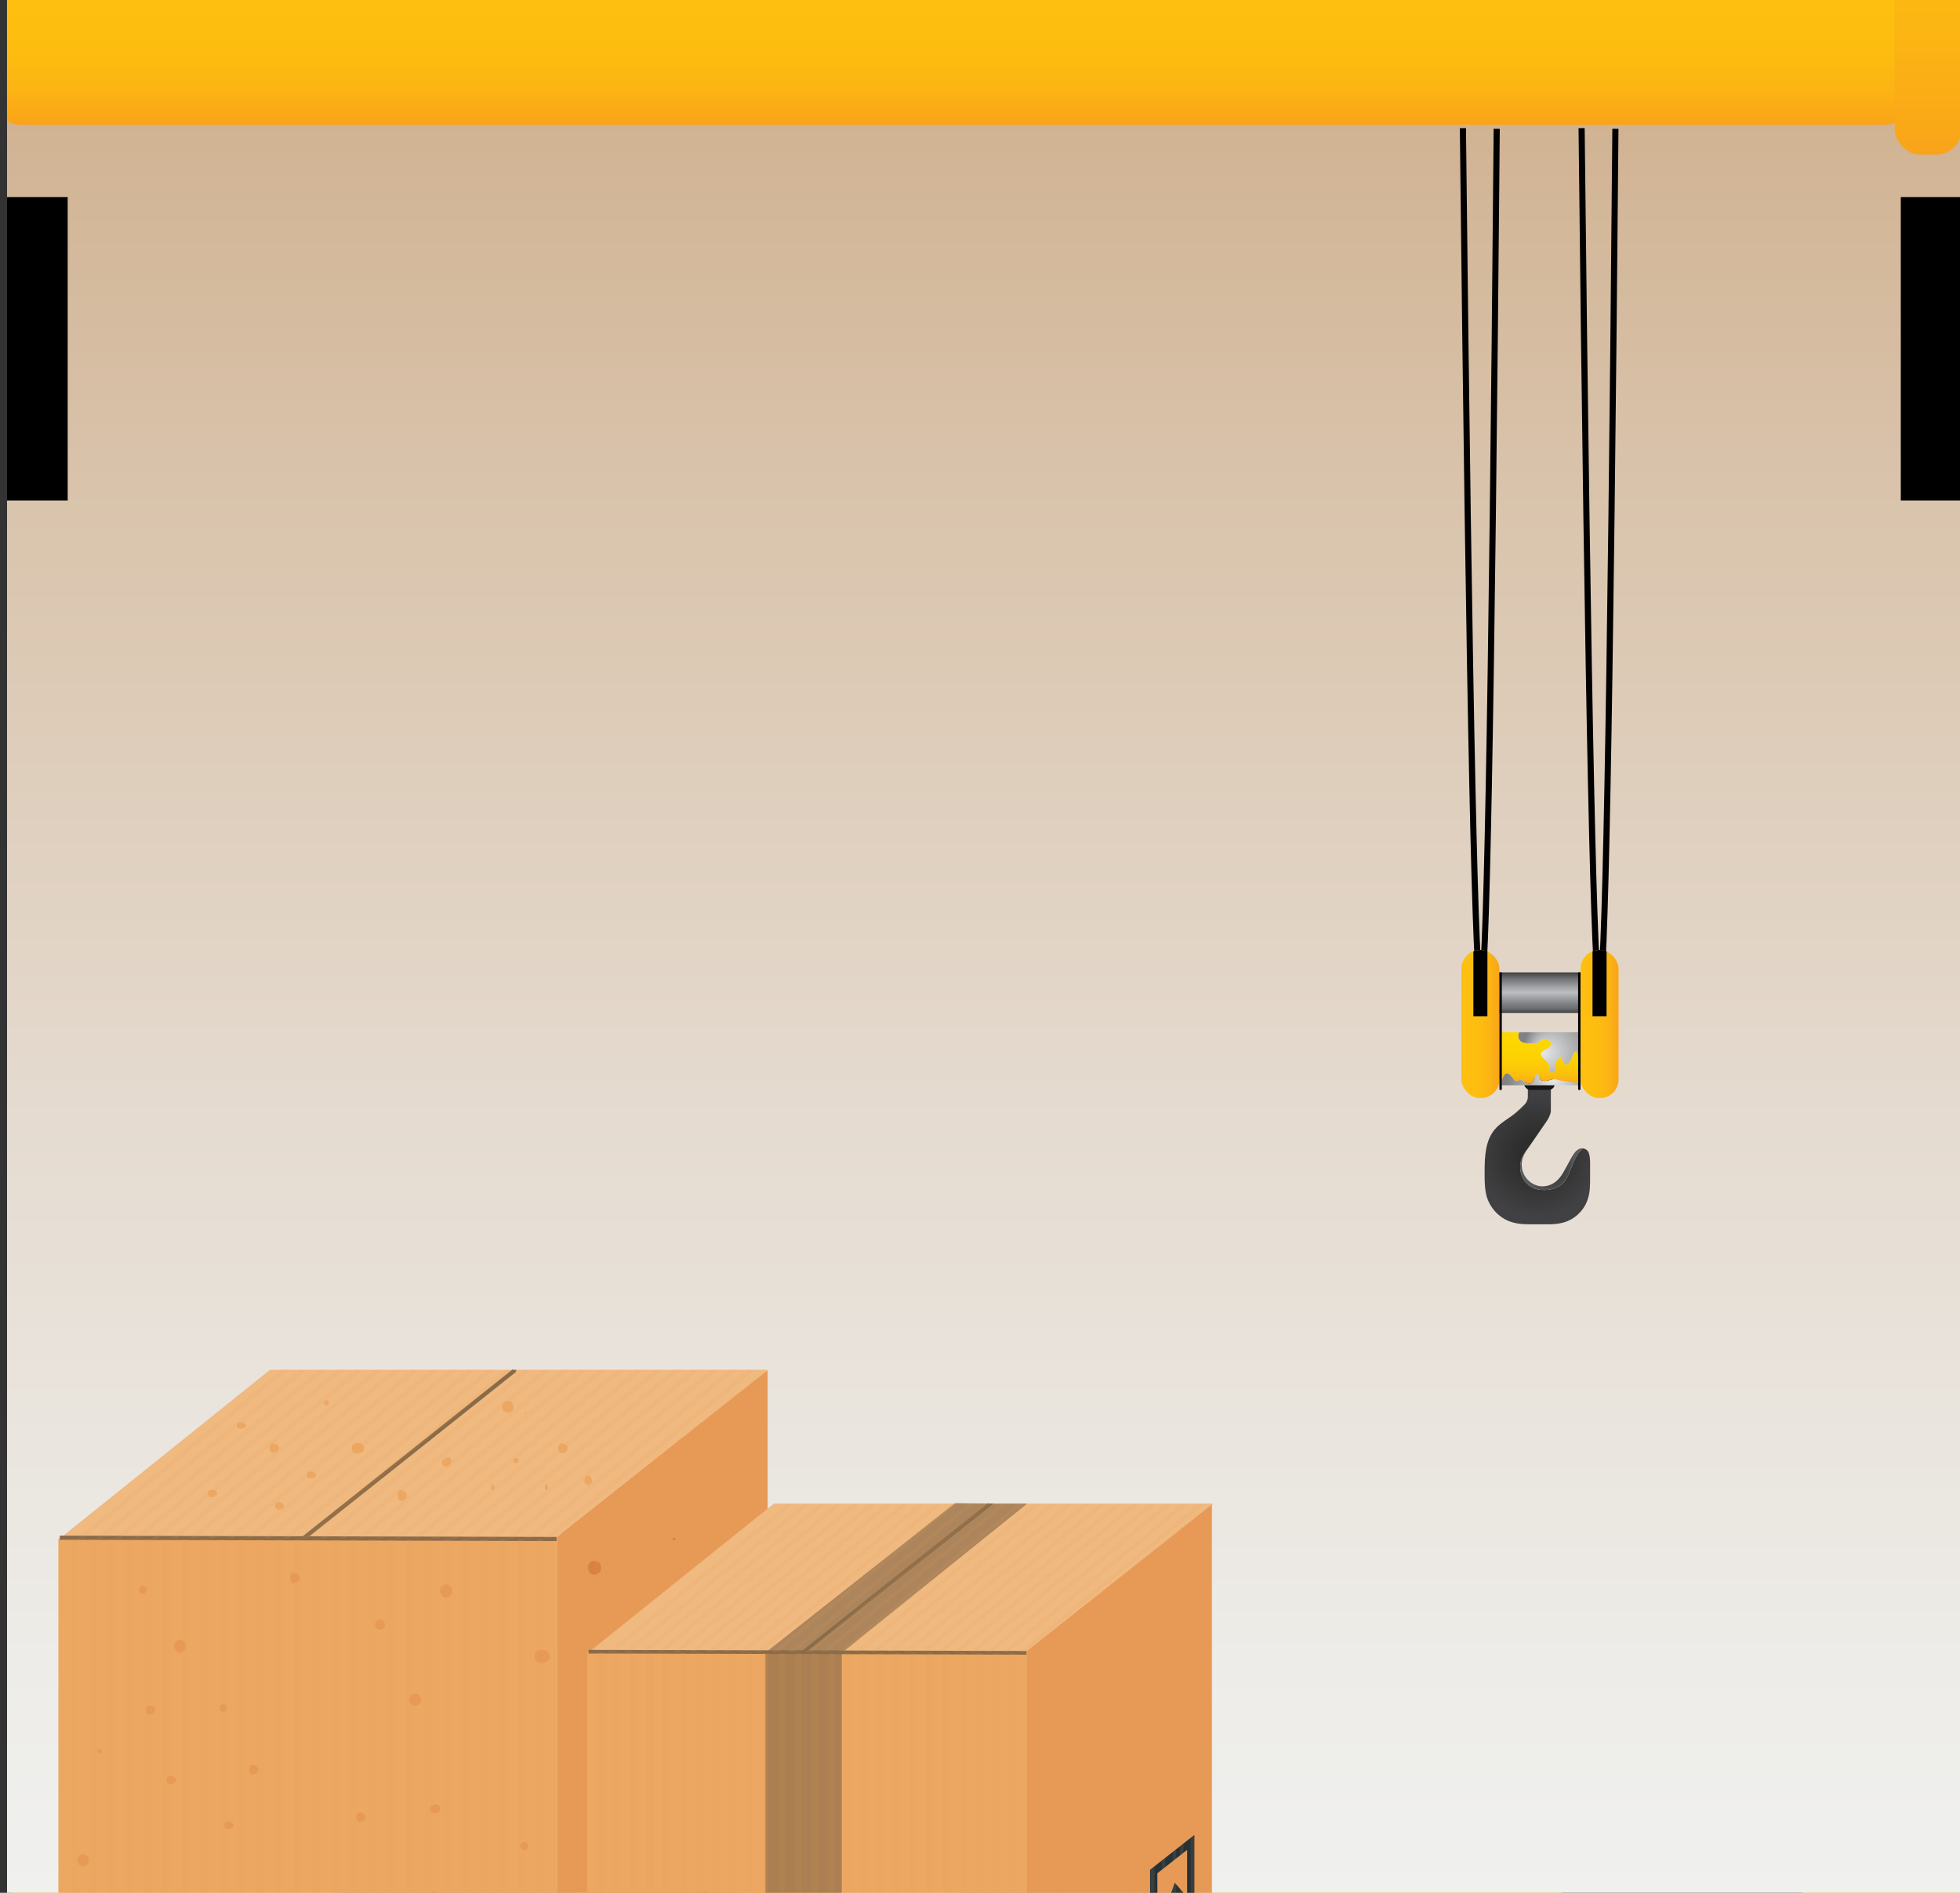 <?xml version="1.0" encoding="UTF-8"?>
<svg xmlns="http://www.w3.org/2000/svg" xmlns:xlink="http://www.w3.org/1999/xlink" viewBox="972 520 958.76 926.05">
  <rect x="972" y="520" width="958.76" height="926.05" fill="#333333" stroke="none"/>
  <defs>
    <style>
      .cls-1 {
        fill: url(#linear-gradient-2);
      }

      .cls-2 {
        opacity: .61;
      }

      .cls-3 {
        fill: #263238;
      }

      .cls-4 {
        fill: #231f20;
      }

      .cls-5 {
        fill: #fff;
      }

      .cls-6 {
        fill: #0d0d0d;
      }

      .cls-7, .cls-8 {
        fill: none;
      }

      .cls-9 {
        fill: url(#linear-gradient-4);
      }

      .cls-10, .cls-11 {
        fill: #e79956;
      }

      .cls-12 {
        fill: #f0b980;
      }

      .cls-13 {
        fill: url(#radial-gradient);
      }

      .cls-14 {
        fill: url(#radial-gradient-3);
      }

      .cls-11 {
        opacity: .18;
      }

      .cls-11, .cls-15 {
        mix-blend-mode: multiply;
      }

      .cls-16 {
        fill: url(#linear-gradient-3);
      }

      .cls-17 {
        clip-path: url(#clippath-1);
      }

      .cls-18 {
        fill: url(#linear-gradient-5);
      }

      .cls-19 {
        isolation: isolate;
      }

      .cls-20 {
        fill: url(#linear-gradient-8);
      }

      .cls-21 {
        fill: url(#radial-gradient-2);
      }

      .cls-22 {
        fill: #fdbe13;
      }

      .cls-23 {
        fill: url(#radial-gradient-4);
      }

      .cls-24 {
        fill: url(#linear-gradient-7);
      }

      .cls-15 {
        opacity: .66;
      }

      .cls-15, .cls-25 {
        fill: #896b49;
      }

      .cls-26 {
        fill: url(#linear-gradient-6);
      }

      .cls-27 {
        fill: #eca762;
      }

      .cls-28 {
        fill: #d9823d;
      }

      .cls-8 {
        stroke: #000;
        stroke-miterlimit: 10;
        stroke-width: 3px;
      }

      .cls-29 {
        fill: url(#linear-gradient);
      }

      .cls-30 {
        clip-path: url(#clippath);
      }

      .cls-31 {
        fill: #171717;
      }
    </style>
    <clipPath id="clippath">
      <rect class="cls-7" x="977.34" y="305.99" width="952.97" height="1355.67" rx="90.74" ry="90.74"/>
    </clipPath>
    <clipPath id="clippath-1">
      <path class="cls-7" d="M1065.57,300.87h776.84c49.74,0,90.12,40.38,90.12,90.12v1098.69c0,5.35-4.35,9.7-9.7,9.7h-937.07c-5.7,0-10.33-4.63-10.33-10.33V391c0-49.74,40.38-90.12,90.12-90.12Z"/>
    </clipPath>
    <linearGradient id="linear-gradient" x1="1453.99" y1="300.87" x2="1453.99" y2="1499.38" gradientUnits="userSpaceOnUse">
      <stop offset="0" stop-color="#c49a6c"/>
      <stop offset=".03" stop-color="#c59d71"/>
      <stop offset=".36" stop-color="#d8c1a8"/>
      <stop offset=".64" stop-color="#e5dbd0"/>
      <stop offset=".86" stop-color="#edece8"/>
      <stop offset="1" stop-color="#f1f2f2"/>
    </linearGradient>
    <linearGradient id="linear-gradient-2" x1="3056.48" y1="-4110.23" x2="3056.48" y2="-3918.19" gradientTransform="translate(-900.04 3614.22) rotate(-14.14) scale(1 .62)" gradientUnits="userSpaceOnUse">
      <stop offset="0" stop-color="#fec010"/>
      <stop offset=".46" stop-color="#fdbd10"/>
      <stop offset=".73" stop-color="#fcb513"/>
      <stop offset=".95" stop-color="#faa718"/>
      <stop offset="1" stop-color="#faa31a"/>
    </linearGradient>
    <linearGradient id="linear-gradient-3" x1="1438.06" y1="512.96" x2="1438.06" y2="581.08" gradientTransform="matrix(1,0,0,1,0,0)" xlink:href="#linear-gradient-2"/>
    <linearGradient id="linear-gradient-4" x1="1915.11" y1="377.22" x2="1915.11" y2="595.69" gradientTransform="matrix(1,0,0,1,0,0)" xlink:href="#linear-gradient-2"/>
    <radialGradient id="radial-gradient" cx="1724.03" cy="1084.85" fx="1724.03" fy="1084.85" r="30.26" gradientUnits="userSpaceOnUse">
      <stop offset=".27" stop-color="#2d2d2d"/>
      <stop offset="1" stop-color="#414042"/>
    </radialGradient>
    <radialGradient id="radial-gradient-2" cx="1730.92" cy="1092.03" fx="1730.92" fy="1092.03" r="13.01" gradientUnits="userSpaceOnUse">
      <stop offset=".03" stop-color="#2d2d2d"/>
      <stop offset="1" stop-color="#58595b"/>
    </radialGradient>
    <linearGradient id="linear-gradient-5" x1="1686.85" y1="1021.04" x2="1705.47" y2="1021.04" gradientTransform="matrix(1,0,0,1,0,0)" xlink:href="#linear-gradient-2"/>
    <linearGradient id="linear-gradient-6" x1="1745.12" y1="1021.04" x2="1763.74" y2="1021.04" gradientTransform="matrix(1,0,0,1,0,0)" xlink:href="#linear-gradient-2"/>
    <linearGradient id="linear-gradient-7" x1="1725.3" y1="995.76" x2="1725.3" y2="1015.58" gradientUnits="userSpaceOnUse">
      <stop offset="0" stop-color="#414042"/>
      <stop offset=".07" stop-color="#57575a"/>
      <stop offset=".14" stop-color="#6d6e71"/>
      <stop offset=".38" stop-color="#a5a7a9"/>
      <stop offset=".5" stop-color="#bcbec0"/>
      <stop offset=".59" stop-color="#a8a9ac"/>
      <stop offset=".79" stop-color="#7d7e81"/>
      <stop offset=".89" stop-color="#6d6e71"/>
      <stop offset="1" stop-color="#414042"/>
    </linearGradient>
    <radialGradient id="radial-gradient-3" cx="1736.2" cy="1034.92" fx="1725.56" fy="1034.92" r="19.88" gradientTransform="translate(69.29) scale(.96 1)" gradientUnits="userSpaceOnUse">
      <stop offset=".03" stop-color="#e6e7e8"/>
      <stop offset="1" stop-color="#808285"/>
    </radialGradient>
    <radialGradient id="radial-gradient-4" cx="1732.02" cy="1047.94" fx="1732.02" fy="1047.94" r="23.66" gradientTransform="translate(69.29) scale(.96 1)" gradientUnits="userSpaceOnUse">
      <stop offset=".03" stop-color="#e6e7e8"/>
      <stop offset="1" stop-color="#808285"/>
    </radialGradient>
    <linearGradient id="linear-gradient-8" x1="1725.28" y1="1025.04" x2="1725.28" y2="1050.2" gradientUnits="userSpaceOnUse">
      <stop offset="0" stop-color="#fed700"/>
      <stop offset=".4" stop-color="#fdd401"/>
      <stop offset=".64" stop-color="#fccc06"/>
      <stop offset=".83" stop-color="#fbbe0e"/>
      <stop offset="1" stop-color="#f9aa1a"/>
      <stop offset="1" stop-color="#f9aa1b"/>
    </linearGradient>
  </defs>
  <g class="cls-19">
    <g id="Layer_2" data-name="Layer 2">
      <g id="_עגורן_גשר" data-name="עגורן גשר">
        <g id="_גשר_כרטיס" data-name="גשר כרטיס">
          <rect class="cls-22" x="977.34" y="306.05" width="953.09" height="1355.67" rx="90.74" ry="90.74"/>
          <g class="cls-30">
            <g>
              <rect class="cls-6" x="1815.08" y="-279.56" width="58.78" height="1219.04" transform="translate(635.82 1761.79) rotate(-59.97)"/>
              <rect class="cls-6" x="1676.7" y="-194.08" width="58.78" height="1219.04" transform="translate(492.68 1684.68) rotate(-59.97)"/>
              <rect class="cls-6" x="1510.91" y="-119.28" width="58.78" height="1219.04" transform="translate(345.09 1578.51) rotate(-59.97)"/>
              <rect class="cls-6" x="1716.65" y="-311.9" width="58.78" height="2132.21" transform="translate(219.34 1888.52) rotate(-59.97)"/>
              <rect class="cls-6" x="1528.28" y="-255.25" width="58.78" height="2132.21" transform="translate(76.18 1753.73) rotate(-59.97)"/>
              <rect class="cls-6" x="1293.63" y="-220.17" width="58.78" height="2132.21" transform="translate(-71.42 1568.1) rotate(-59.97)"/>
              <rect class="cls-6" x="1555.29" y="92.82" width="58.78" height="2132.21" transform="translate(-211.68 1951.01) rotate(-59.97)"/>
              <rect class="cls-6" x="1366.92" y="149.47" width="58.78" height="2132.21" transform="translate(-354.84 1816.22) rotate(-59.97)"/>
              <rect class="cls-6" x="1132.27" y="184.55" width="58.78" height="2132.21" transform="translate(-502.44 1630.59) rotate(-59.97)"/>
              <rect class="cls-6" x="1333.34" y="476.14" width="58.78" height="2132.21" transform="translate(-654.44 1950.36) rotate(-59.97)"/>
              <rect class="cls-6" x="1143.19" y="540.8" width="58.78" height="2132.21" transform="translate(-805.43 1818.03) rotate(-59.97)"/>
              <rect class="cls-6" x="908.84" y="559.33" width="58.78" height="2132.21" transform="translate(-938.56 1624.39) rotate(-59.97)"/>
            </g>
          </g>
          <rect class="cls-5" x="1156.18" y="1525.44" width="597.58" height="111.26" rx="11.06" ry="11.06"/>
          <g>
            <path class="cls-4" d="M1346.97,1602.34v-27.16c0-1.81-.41-3.11-1.22-3.9-.81-.79-1.97-1.18-3.45-1.18h-13.61v-7.52h16.33c2.33,0,4.4.44,6.21,1.32,1.81.88,3.25,2.28,4.29,4.18,1.05,1.9,1.57,4.43,1.57,7.59v26.67h-10.12Z"/>
            <path class="cls-4" d="M1368.81,1603.04l-5.23-40.46h9.56l3.84,32.17c3.49-.23,6.42-.87,8.79-1.92,2.37-1.04,4.27-2.43,5.69-4.14,1.42-1.72,2.43-3.76,3.04-6.13.6-2.37.91-4.97.91-7.8l-.14-12.19h10.12l.07,11.63c.05,6.41-1.21,11.79-3.77,16.16-2.56,4.36-6.54,7.61-11.93,9.75-5.4,2.14-12.37,3.11-20.93,2.92ZM1374.6,1587.16l-2.37-6.27c2.14-.56,3.76-1.36,4.85-2.4,1.09-1.04,1.84-2.47,2.23-4.28.4-1.81.57-4.13.52-6.96v-4.6h9.56v4.39c-.05,3.3-.5,6.26-1.36,8.88-.86,2.62-2.35,4.86-4.46,6.72-2.12,1.86-5.11,3.37-8.97,4.53Z"/>
            <path class="cls-4" d="M1412.97,1603.59l-3.7-7.87c3.44-1.11,6.27-2.51,8.48-4.18,2.21-1.67,3.87-3.67,4.99-5.99l3.35,5.22c-.88,2.04-1.88,3.89-3,5.54-1.12,1.65-2.49,3.08-4.12,4.28-1.63,1.21-3.63,2.2-6,2.99ZM1425.25,1602.34l-2.72-15.81v-11.91c0-1.72-.26-2.92-.77-3.62-.51-.7-1.37-1.11-2.58-1.25l-4.4-.63,1.26-7.38,8.23,1.11c2.84.33,4.93,1.37,6.28,3.13,1.35,1.76,2.02,4.27,2.02,7.52v13.23l2.23,15.6h-9.56Z"/>
            <path class="cls-4" d="M1455.88,1616.27v-45.54l-.84-8.15h10.05l.84,8.15v45.54h-10.05Z"/>
            <path class="cls-4" d="M1489.93,1602.34v-27.16c0-1.81-.41-3.11-1.22-3.9-.81-.79-1.97-1.18-3.45-1.18h-13.61v-7.52h16.33c2.33,0,4.4.44,6.21,1.32,1.81.88,3.25,2.28,4.29,4.18,1.05,1.9,1.57,4.43,1.57,7.59v26.67h-10.12Z"/>
            <path class="cls-4" d="M1508.01,1602.34v-31.62l-.84-8.15h10.05l.84,8.15v31.62h-10.05Z"/>
            <path class="cls-4" d="M1526.7,1603.59l-3.7-7.87c3.44-1.11,6.27-2.51,8.48-4.18,2.21-1.67,3.87-3.67,4.99-5.99l3.35,5.22c-.88,2.04-1.88,3.89-3,5.54-1.12,1.65-2.49,3.08-4.12,4.28-1.63,1.21-3.63,2.2-6,2.99ZM1538.99,1602.34l-2.72-15.81v-11.91c0-1.72-.26-2.92-.77-3.62-.51-.7-1.37-1.11-2.58-1.25l-4.4-.63,1.26-7.38,8.23,1.11c2.84.33,4.93,1.37,6.28,3.13,1.35,1.76,2.02,4.27,2.02,7.52v13.23l2.23,15.6h-9.56Z"/>
            <path class="cls-4" d="M1553.36,1604.99l-1.4-7.8,16.19-3.06c2.28-.42,4.1-1.13,5.48-2.12,1.37-1,2.42-2.32,3.14-3.97.72-1.65,1.21-3.67,1.47-6.06.25-2.39.39-5.19.42-8.39.02-3.2.04-6.87.04-11h9.98c0,4.55-.08,8.69-.24,12.43-.16,3.74-.56,7.1-1.19,10.1-.63,2.99-1.66,5.62-3.11,7.87-1.44,2.25-3.44,4.14-6,5.68-2.56,1.53-5.84,2.69-9.84,3.48l-14.93,2.86ZM1563.27,1596.07l-8.23-33.5h10.05l7.81,33.5h-9.63Z"/>
          </g>
        </g>
        <g class="cls-17">
          <path class="cls-29" d="M986.67,300.87h934.65c6.19,0,11.22,5.03,11.22,11.22v1187.29h-945.87c-6.19,0-11.22-5.03-11.22-11.22V312.09c0-6.19,5.03-11.22,11.22-11.22Z"/>
          <polygon class="cls-1" points="1920.65 411.51 1002.95 547.69 993.16 523 1919.49 388.73 1920.65 411.51"/>
          <rect class="cls-16" x="965.35" y="512.96" width="945.41" height="68.12" rx="16.93" ry="16.93"/>
          <rect class="cls-9" x="1898.76" y="377.22" width="32.7" height="218.47" rx="12.52" ry="12.52"/>
          <path class="cls-8" d="M1762.2,583.01c-2.56,296.19-5.17,420.84-7.77,420.88-2.6.03-5.51-124.7-8.77-421.21"/>
          <path class="cls-8" d="M1704.14,583.01c-2.56,296.19-5.17,420.84-7.77,420.88-2.6.03-5.51-124.7-8.77-421.21"/>
          <g>
            <path class="cls-13" d="M1749.83,1090.01c-.01-2.06,0-4.42-.74-6.11v-.03c-.52-1.19-1.63-1.9-2.84-2.02-4.3,3.6-5.25,9.85-8.06,14.91-2.69,4.56-7.66,5.8-12.43,5.39-4.56-.21-8.7-3.73-9.74-8.08-1.24-4.59.41-8.65,3.23-11.98.73-1.09,1.52-2.18,2.28-3.29,1.5-2.18,3.07-4.44,4.57-6.63,1.97-3.02,3.52-4.59,4.36-7.59.1-.44.16-.89.16-1.35h0v-12.53h-11.26v5.89c0,1.4-.55,2.75-1.55,3.74,0,0-.01.01-.02.02-1.33,1.36-2.74,2.76-4.19,3.96-3.35,2.89-7.59,4.87-10.48,8.33-4.48,5.4-4.86,13-4.9,19.74,0,3.61-.09,7.29.53,10.86,1.14,7.01,6.44,13.02,13.28,14.84,4.06,1.17,8.17.86,12.43.92,4.29-.07,8.1.26,12.1-.82,5.78-1.47,10.64-6.21,12.26-11.99,1.03-3.15.99-6.81,1-10.44,0-1.88,0-3.87,0-5.74Z"/>
            <path class="cls-21" d="M1716.01,1094.07c1.04,4.35,5.18,7.87,9.74,8.08,4.76.41,9.74-.83,12.43-5.39,2.81-5.06,3.76-11.31,8.06-14.91-.25-.02-.5-.02-.75,0-2.6.34-4.01,3.17-5.28,5.35-1.18,2.17-2.3,4.41-3.56,6.53-2.1,3.7-5.14,6.32-9.32,6.67-5.41.48-10.47-4.04-10.88-9.42-.47-3.41.96-6.17,2.79-8.9-2.81,3.33-4.47,7.39-3.23,11.98Z"/>
            <rect class="cls-31" x="1717.52" y="1047.16" width="15.05" height="6.08" rx="3.04" ry="3.04"/>
          </g>
          <g>
            <rect class="cls-18" x="1686.85" y="984.84" width="18.62" height="72.4" rx="9.13" ry="9.13"/>
            <path d="M1699.58,1017.2h-6.86c0-10.59,0-21.18,0-31.77.45-.17,1.01-.35,1.67-.47.82-.14,1.47-.14,1.94-.13.44,0,1.02.02,1.76.16.62.12,1.14.29,1.51.44,0,10.59-.02,21.17-.02,31.76Z"/>
          </g>
          <g>
            <rect class="cls-26" x="1745.12" y="984.84" width="18.62" height="72.4" rx="9.13" ry="9.13"/>
            <path d="M1757.86,1017.2h-6.86c0-10.59,0-21.18,0-31.77.45-.17,1.01-.35,1.67-.47.82-.14,1.47-.14,1.94-.13.44,0,1.02.02,1.76.16.62.12,1.14.29,1.51.44,0,10.59-.02,21.17-.02,31.76Z"/>
          </g>
          <rect class="cls-24" x="1705.47" y="995.76" width="39.66" height="19.83"/>
          <g>
            <path class="cls-14" d="M1714.66,1027.29c.79,4.14,5.55,2.9,8.72,3.31,1.19.21,1.78-1.66,2.97-1.86,1.58-.21,4.75.21,4.36,2.28-.79,2.49-6.73,3.11-4.56,5.8,1.39,2.07,5.55,4.14,3.37,7.25.79.62,1.98,1.04,2.57.41,1.78-1.04,0-3.31.79-4.76.59-1.04,2.57-3.31,3.17-2.07.4,1.24.59,3.52,2.18,3.11,2.38-.41,2.38-4.14,4.16-6.01.98-1.43.99,1.17,1.56,1.84v-11.55h-28.79c-.43.67-.65,1.43-.5,2.25Z"/>
            <path class="cls-23" d="M1733.67,1048.22c-1.98-.83-4.56,1.04-6.93.62-1.39-.21-2.18-2.49-2.57-3.94-1.98,1.24-1.39,4.56-3.37,5.18-2.18.62-3.57-1.45-5.55-2.28-.2,1.24-1.98,1.45-2.38.62-.99-1.24-1.78-2.49-2.97-3.11-1.75-.92-2.58,1.41-3.29,3.11v2.55h37.34v-1.09c-1-.4-2.33-.12-3.54-.43-1.78-.62-4.56-.41-6.73-1.24Z"/>
            <path class="cls-20" d="M1742.39,1034.75c-1.78,1.86-1.78,5.59-4.16,6.01-1.58.41-1.78-1.86-2.18-3.11-.59-1.24-2.57,1.04-3.17,2.07-.79,1.45.99,3.73-.79,4.76-.59.62-1.78.21-2.57-.41,2.18-3.11-1.98-5.18-3.37-7.25-2.18-2.69,3.76-3.31,4.56-5.8.4-2.07-2.77-2.49-4.36-2.28-1.19.21-1.78,2.07-2.97,1.86-3.17-.41-7.92.83-8.72-3.31-.16-.83.06-1.58.5-2.25h-8.54v23.39c.72-1.7,1.54-4.03,3.29-3.11,1.19.62,1.98,1.86,2.97,3.11.4.83,2.18.62,2.38-.62,1.98.83,3.37,2.9,5.55,2.28,1.98-.62,1.39-3.94,3.37-5.18.4,1.45,1.19,3.73,2.57,3.94,2.38.41,4.95-1.45,6.93-.62,2.18.83,4.95.62,6.73,1.24,1.21.32,2.54.03,3.54.43v-13.31c-.57-.67-.58-3.27-1.56-1.84Z"/>
          </g>
          <g>
            <g>
              <g>
                <g>
                  <polygon class="cls-12" points="1347.49 1190.18 1347.49 1190.71 1244.18 1272.88 1237.8 1272.88 1231.95 1272.88 1210.39 1272.88 1000.82 1273.02 1000.92 1272.96 1104.07 1190.18 1347.49 1190.18"/>
                  <polygon class="cls-12" points="1346.85 1434.25 1347.49 1434.05 1347.49 1434.25 1346.85 1434.25"/>
                  <g>
                    <polyline class="cls-12" points="1224.45 1190.18 1224.45 1190.71 1121.14 1272.88"/>
                    <polygon class="cls-25" points="1120.76 1273.67 1119.5 1272.09 1222.82 1189.92 1223.03 1190.18 1224.45 1190.18 1224.45 1191.19 1224.07 1191.5 1120.76 1273.67"/>
                  </g>
                  <path class="cls-10" d="M1346.91,1191.01l-1.96,1.47-3.29,2.58-.22.16-1.67,1.29-.34.28-2.9,2.3-1.88,1.47-3.25,2.58-.04.04-1.82,1.41-.2.16-3.05,2.42-.99.79-.87.69-3.27,2.58-1.03.81-.81.65-.08.06-3.19,2.54-.85.67-1.01.81-1.01.79-2.24,1.77-1.86,1.47-3.25,2.58-.73.58-1.13.89-.89.71-2.36,1.86-1.86,1.47-3.27,2.6-.59.46-1.25.99-.77.6-2.5,1.98-1.84,1.45-3.27,2.58-.46.36-1.39,1.11-.63.5-2.62,2.08-1.86,1.47-3.25,2.56-.34.26-1.51,1.21-.5.4-2.74,2.18-1.86,1.47-3.27,2.58-.2.16-1.63,1.29-.38.3-2.88,2.3-1.84,1.45-3.27,2.58-.08.06-1.77,1.41-.24.2-3.01,2.38-1.86,1.47-3.21,2.82-.04.04-.4.65h.44v242.71l.02-.08,3.23-2.58.79-.63,1.05-.85.97-.77,2.02-1.61.24-.2,1.77-1.41.08-.06,3.27-2.6.69-.54,1.15-.91.87-.69,2.02-1.61.38-.3,1.63-1.29.2-.16,3.27-2.6.56-.44,1.29-1.03.73-.58,2.02-1.59.5-.4,1.51-1.21.34-.26,3.25-2.58.44-.34,1.41-1.13.61-.48,2.02-1.59.63-.5,1.39-1.11.46-.36,3.27-2.6.3-.24,1.53-1.21.48-.38,2.02-1.61.77-.61,1.25-.99.59-.46,3.27-2.6.18-.14,1.67-1.33.34-.28,2.02-1.59.89-.71,1.13-.89.73-.58,3.25-2.58.06-.04,1.8-1.43.22-.18,2.02-1.59,2.02-1.61.85-.67,3.19-2.54.08-.06,1.84-1.45.1-.08,3.17-2.52.87-.69.99-.79,1.03-.83,2.02-1.59.2-.16,1.82-1.43.04-.04,3.25-2.58.75-.58,1.11-.89.91-.73,2.02-1.59.32-.26,1.69-1.35.16-.12,3.25-2.58.63-.5,1.23-.97.34-.12.44-.2v-243.34l-.58.3Z"/>
                  <polygon class="cls-27" points="1244.62 1272.88 1244.17 1272.88 1000.56 1272.88 1000.56 1514.93 1244.62 1514.93 1244.62 1272.88"/>
                  <g>
                    <line class="cls-12" x1="1244.18" y1="1272.88" x2="1001.15" y2="1272.26"/>
                    <rect class="cls-25" x="1121.66" y="1151.06" width="2.02" height="243.03" transform="translate(-152.77 2391.98) rotate(-89.85)"/>
                  </g>
                </g>
                <g>
                  <path class="cls-3" d="M1312.97,1450.81l-.15-53.38,24.59-19.34v53.37l-24.44,19.35ZM1316.85,1399.39l.13,43.11,16.39-12.98v-43.11l-16.52,12.99Z"/>
                  <polygon class="cls-3" points="1326.49 1404.6 1320.79 1421.37 1325.3 1418.34 1325.3 1432.63 1329.34 1429.85 1329.34 1415.1 1333.04 1412.11 1326.49 1404.6"/>
                </g>
              </g>
              <path class="cls-10" d="M1043.29,1296.37c-2.12-2.12-4.87,1.92-2.38,3.08.74.34,1.24.34,1.98,0,1.17-.54,1.23-2.25.4-3.08Z"/>
              <path class="cls-10" d="M1081.24,1353.79c-2.32,0-2.32,3.59,0,3.59s2.32-3.59,0-3.59Z"/>
              <path class="cls-10" d="M1055.02,1388.85c-2.02,0-2.02,4.07,0,4.07,4.03,0,4.03-4.07,0-4.07Z"/>
              <path class="cls-10" d="M1083.26,1411.32c-2.02,0-2.02,3.5,0,3.5,4.03,0,4.03-3.5,0-3.5Z"/>
              <path class="cls-10" d="M1095.36,1383.57c-2.02,0-2.02,4.54,0,4.54,4.03,0,4.03-4.54,0-4.54Z"/>
              <path class="cls-10" d="M1044.93,1464.93c-3.35,0-3.35,5.2,0,5.2s3.35-5.2,0-5.2Z"/>
              <path class="cls-10" d="M1165.96,1485.9c-2.32,0-2.32,3.59,0,3.59s2.32-3.59,0-3.59Z"/>
              <path class="cls-10" d="M1184.53,1402.86c-.3.12-.61.24-.91.36-1.75.7-1.75,2.85,0,3.56.3.12.61.24.91.36,1.37.55,2.81-.82,2.81-2.14s-1.45-2.69-2.81-2.14Z"/>
              <path class="cls-10" d="M1177.39,1349.99c-.36-.57-.84-1.02-1.59-1.22-1.52-.42-3.13.5-3.55,2.01-.42,1.51.5,3.13,2.01,3.55,1.32.36,2.42-.22,3.11-1.22.94-.83.94-2.29.01-3.12Z"/>
              <path class="cls-10" d="M1236.55,1327.2c-4.03,0-4.03,6.33,0,6.33,6.05,0,6.05-6.33,0-6.33Z"/>
              <path class="cls-10" d="M1157.89,1312.4c-3.23,0-3.23,5,0,5s3.23-5,0-5Z"/>
              <path class="cls-10" d="M1115.53,1289.54c-2.02,0-2.02,5.01,0,5.01,4.03,0,4.03-5.01,0-5.01Z"/>
              <path class="cls-10" d="M1190.16,1295.21c-1.48,0-3,1.31-2.88,2.88.04.48.09.95.2,1.41.65,2.66,4.71,2.66,5.36,0,.11-.46.17-.93.2-1.41.12-1.57-1.4-2.88-2.88-2.88Z"/>
              <path class="cls-10" d="M1133.09,1449.36c-.35.13-.41.19-.16.18-.25,0-.49.06-.72.16-1.21.43-1.75,1.94-.77,2.92s2.49.44,2.92-.77c.1-.23.16-.47.16-.72-.01.25.05.19.18-.16.6-1.02-.59-2.22-1.62-1.62Z"/>
              <path class="cls-10" d="M1184.11,1445.61c-1.12,0-2.01,1.12-1.69,2.21.09.31.18.62.27.93.41,1.4,2.42,1.4,2.83,0,.09-.31.18-.62.27-.93.32-1.09-.56-2.21-1.69-2.21Z"/>
              <path class="cls-10" d="M1206.81,1488.21c-.47.54-.94,1.08-1.41,1.62-1.13,1.3-1.03,3.31.55,4.23,1.44.84,3.59.11,3.96-1.61.15-.72.31-1.45.46-2.17.41-1.93-2.06-3.78-3.56-2.07Z"/>
              <path class="cls-10" d="M1228.49,1421.12c-2.62,0-2.62,4.07,0,4.07s2.62-4.07,0-4.07Z"/>
              <path class="cls-10" d="M1147.8,1406.72c-2.02,0-2.02,4.63,0,4.63,4.03,0,4.03-4.63,0-4.63Z"/>
              <path class="cls-10" d="M1077.74,1479.12c-.26.14-.51.27-.77.41-1.6.85-1.6,3.4,0,4.25.26.14.51.27.77.41,1.94,1.03,4.41-.24,4.41-2.53s-2.47-3.56-4.41-2.53Z"/>
              <path class="cls-10" d="M1024.76,1492.26c-3.23,0-3.23,5.01,0,5.01s3.23-5.01,0-5.01Z"/>
              <path class="cls-10" d="M1012.66,1427.33c-3.72,0-3.72,5.77,0,5.77s3.72-5.77,0-5.77Z"/>
              <path class="cls-10" d="M1020.73,1375.77c-1.28,0-1.28,1.99,0,1.99s1.28-1.99,0-1.99Z"/>
              <path class="cls-10" d="M1060.06,1322.35c-2.74,0-3.76,3.18-2.11,5.08.16.18.31.36.47.54.79.91,2.49.91,3.28,0,.16-.18.31-.36.47-.54,1.65-1.91.63-5.08-2.11-5.08Z"/>
              <path class="cls-10" d="M1044.93,1354.51c-2.02,0-2.02,4.16,0,4.16,4.03,0,4.03-4.16,0-4.16Z"/>
              <path class="cls-27" d="M1192.56,1233.85c-.15-.3-.39-.53-.68-.68-.82-.41-1.61-.29-2.3.3-.27.23-.55.46-.82.7-1.96,1.66,1.14,4.77,2.81,2.81.23-.27.46-.54.7-.82.59-.69.71-1.48.3-2.3Z"/>
              <path class="cls-27" d="M1212.35,1246.16v3.03c2.02,0,2.02-3.03,0-3.03Z"/>
              <path class="cls-27" d="M1228.49,1211.08v.57c2.02,0,2.02-.57,0-.57Z"/>
              <path class="cls-27" d="M1246.64,1226.14c-2.02,0-2.02,4.73,0,4.73,4.03,0,4.03-4.73,0-4.73Z"/>
              <path class="cls-27" d="M1238.57,1246.2v2.93c2.02,0,2.02-2.93,0-2.93Z"/>
              <path class="cls-27" d="M1224.45,1233.28c-1.65,0-1.65,2.55,0,2.55s1.65-2.55,0-2.55Z"/>
              <path class="cls-27" d="M1261.57,1244.14c-.09-.31-.18-.62-.27-.93-.45-1.53-2.65-1.53-3.1,0-.09.31-.18.62-.27.93-.35,1.18.61,2.39,1.82,2.39s2.17-1.21,1.82-2.39Z"/>
              <path class="cls-27" d="M1167.97,1249.15c-2.02,0-2.02,5.11,0,5.11,4.03,0,4.03-5.11,0-5.11Z"/>
              <path class="cls-27" d="M1220.42,1205.5c-3.66,0-3.66,5.67,0,5.67s3.66-5.67,0-5.67Z"/>
              <path class="cls-27" d="M1089.31,1215.81c-2.02,0-2.02,3.21,0,3.21,4.03,0,4.03-3.21,0-3.21Z"/>
              <path class="cls-27" d="M1131.67,1205.04c-1.65,0-1.65,2.55,0,2.55s1.65-2.55,0-2.55Z"/>
              <path class="cls-27" d="M1123.6,1239.92c-2.02,0-2.02,3.4,0,3.4,4.03,0,4.03-3.4,0-3.4Z"/>
              <path class="cls-27" d="M1105.44,1226.19c-2.02,0-2.02,4.63,0,4.63,4.03,0,4.03-4.63,0-4.63Z"/>
              <path class="cls-27" d="M1075.19,1248.95c-2.02,0-2.02,3.5,0,3.5,4.03,0,4.03-3.5,0-3.5Z"/>
              <path class="cls-27" d="M1110.19,1255.52l-.75-.45c-1.27-.76-2.92.22-2.92,1.67s1.65,2.44,2.92,1.67c.25-.15.5-.3.75-.45.92-.55.92-1.9,0-2.45Z"/>
              <path class="cls-27" d="M1148.97,1226.51c-.26-.12-.53-.25-.79-.37-1.83-.85-4.13.14-4.13,2.37s2.29,3.22,4.13,2.37c.26-.12.53-.24.79-.37,1.52-.7,1.52-3.3,0-4Z"/>
              <path class="cls-28" d="M1262.78,1283.65c-4.33,0-4.33,6.71,0,6.71s4.33-6.71,0-6.71Z"/>
              <path class="cls-28" d="M1297.07,1310.51c-2.02,0-2.02,3.4,0,3.4,4.03,0,4.03-3.4,0-3.4Z"/>
              <path class="cls-28" d="M1301.1,1272.32v1.13c2.02,0,2.02-1.13,0-1.13Z"/>
              <path class="cls-28" d="M1327.32,1285.49c-1.95,0-1.95,3.03,0,3.03s1.95-3.03,0-3.03Z"/>
              <path class="cls-28" d="M1325.3,1328.4c-2.02,0-2.02,5.96,0,5.96,4.03,0,4.03-5.96,0-5.96Z"/>
              <path class="cls-28" d="M1286.98,1366.47c-2.02,0-2.02,4.44,0,4.44,4.03,0,4.03-4.44,0-4.44Z"/>
              <path class="cls-28" d="M1295.05,1399.11c-1.1,0-1.1,1.7,0,1.7s1.1-1.7,0-1.7Z"/>
              <path class="cls-28" d="M1272.78,1426.61c-.23-.18-.47-.35-.7-.53-1.54-1.17-3.7.43-3.7,2.12s2.16,3.29,3.7,2.12l.7-.53c1.17-.89,1.17-2.29,0-3.18Z"/>
              <path class="cls-28" d="M1292.69,1452.3c-.42,1.04-.85,1.98-.98,3.1-.03.24.33.31.44.12.57-.97.8-1.98,1.09-3.07.1-.36-.41-.48-.55-.15Z"/>
              <path class="cls-28" d="M1303.12,1427.27c-2.5,0-2.5,3.88,0,3.88s2.5-3.88,0-3.88Z"/>
              <path class="cls-28" d="M1321.27,1360.58c-2.02,0-2.02,6.15,0,6.15,4.03,0,4.03-6.15,0-6.15Z"/>
              <g class="cls-2">
                <rect class="cls-11" x="1006.32" y="1272.88" width="3.31" height="242.05"/>
                <rect class="cls-11" x="1015.45" y="1272.88" width="3.31" height="242.05"/>
                <rect class="cls-11" x="1024.58" y="1272.88" width="3.31" height="242.05"/>
                <rect class="cls-11" x="1033.71" y="1272.88" width="3.31" height="242.05"/>
                <rect class="cls-11" x="1042.85" y="1272.88" width="3.31" height="242.05"/>
                <rect class="cls-11" x="1051.98" y="1272.88" width="3.31" height="242.05"/>
                <rect class="cls-11" x="1061.11" y="1272.88" width="3.31" height="242.05"/>
                <rect class="cls-11" x="1070.25" y="1272.88" width="3.31" height="242.05"/>
                <rect class="cls-11" x="1079.38" y="1272.88" width="3.31" height="242.05"/>
                <rect class="cls-11" x="1088.51" y="1272.88" width="3.31" height="242.05"/>
                <rect class="cls-11" x="1097.65" y="1272.88" width="3.31" height="242.05"/>
                <rect class="cls-11" x="1106.78" y="1272.88" width="3.31" height="242.05"/>
                <rect class="cls-11" x="1115.91" y="1272.88" width="3.31" height="242.05"/>
                <rect class="cls-11" x="1125.04" y="1272.88" width="3.31" height="242.05"/>
                <rect class="cls-11" x="1134.18" y="1272.88" width="3.31" height="242.05"/>
                <rect class="cls-11" x="1143.31" y="1272.88" width="3.31" height="242.05"/>
                <rect class="cls-11" x="1152.44" y="1272.88" width="3.31" height="242.05"/>
                <rect class="cls-11" x="1161.58" y="1272.88" width="3.31" height="242.05"/>
                <rect class="cls-11" x="1170.71" y="1272.88" width="3.31" height="242.05"/>
                <rect class="cls-11" x="1179.84" y="1272.88" width="3.31" height="242.05"/>
                <rect class="cls-11" x="1188.98" y="1272.88" width="3.31" height="242.05"/>
                <rect class="cls-11" x="1198.11" y="1272.88" width="3.31" height="242.05"/>
                <rect class="cls-11" x="1207.24" y="1272.88" width="3.31" height="242.05"/>
                <rect class="cls-11" x="1216.37" y="1272.88" width="3.31" height="242.05"/>
                <rect class="cls-11" x="1225.51" y="1272.88" width="3.31" height="242.05"/>
                <rect class="cls-11" x="1234.64" y="1272.88" width="3.31" height="242.05"/>
              </g>
              <g class="cls-2">
                <polygon class="cls-11" points="1244.62 1271.94 1244.62 1515.52 1244.62 1515.6 1244.62 1272.88 1244.18 1272.88 1244.62 1271.94"/>
                <polygon class="cls-11" points="1250.67 1267.9 1250.67 1510.7 1249.7 1511.46 1248.66 1512.31 1248.66 1269.37 1250.67 1267.9"/>
                <polygon class="cls-11" points="1254.71 1263.85 1254.71 1507.47 1252.93 1508.88 1252.69 1509.08 1252.69 1265.32 1254.71 1263.85"/>
                <polygon class="cls-11" points="1260.76 1259.81 1260.76 1502.67 1259.89 1503.35 1258.74 1504.26 1258.74 1261.27 1260.76 1259.81"/>
                <polygon class="cls-11" points="1264.79 1255.76 1264.79 1499.46 1263.16 1500.75 1262.78 1501.05 1262.78 1257.21 1264.79 1255.76"/>
                <polygon class="cls-11" points="1270.84 1251.7 1270.84 1494.64 1270.12 1495.22 1268.83 1496.25 1268.83 1253.18 1270.84 1251.7"/>
                <polygon class="cls-11" points="1274.88 1247.65 1274.88 1491.43 1273.37 1492.64 1272.86 1493.05 1272.86 1249.12 1274.88 1247.65"/>
                <polygon class="cls-11" points="1280.93 1243.62 1280.93 1486.63 1280.32 1487.12 1278.91 1488.25 1278.91 1245.09 1280.93 1243.62"/>
                <polygon class="cls-11" points="1284.96 1239.56 1284.96 1483.42 1283.57 1484.53 1282.95 1485.04 1282.95 1241.03 1284.96 1239.56"/>
                <polygon class="cls-11" points="1291.01 1235.53 1291.01 1478.62 1290.53 1479.01 1289 1480.22 1289 1236.98 1291.01 1235.53"/>
                <polygon class="cls-11" points="1295.05 1231.49 1295.05 1475.42 1293.8 1476.41 1293.03 1477.01 1293.03 1232.95 1295.05 1231.49"/>
                <polygon class="cls-11" points="1301.1 1227.42 1301.1 1470.6 1300.76 1470.88 1299.08 1472.21 1299.08 1228.89 1301.1 1227.42"/>
                <polygon class="cls-11" points="1305.13 1223.38 1305.13 1467.41 1304 1468.3 1303.12 1469 1303.12 1224.86 1305.13 1223.38"/>
                <polygon class="cls-11" points="1311.19 1219.33 1311.19 1462.59 1310.96 1462.77 1309.17 1464.2 1309.17 1220.8 1311.19 1219.33"/>
                <polygon class="cls-11" points="1315.22 1215.3 1315.22 1459.38 1313.2 1461 1313.2 1216.77 1315.22 1215.3"/>
                <polygon class="cls-11" points="1321.27 1211.24 1321.27 1454.58 1321.17 1454.66 1319.33 1456.11 1319.25 1456.17 1319.25 1212.69 1320.14 1212.05 1321.27 1211.24"/>
                <polygon class="cls-11" points="1331.36 1203.15 1331.36 1446.57 1329.54 1448.01 1329.34 1448.17 1329.34 1204.61 1331.36 1203.15"/>
                <polygon class="cls-11" points="1327.32 1207.19 1327.32 1449.76 1326.29 1450.59 1325.3 1451.37 1325.3 1208.64 1327.32 1207.19"/>
                <polygon class="cls-11" points="1337.41 1199.1 1337.41 1441.75 1336.5 1442.48 1335.39 1443.37 1335.39 1200.57 1337.41 1199.1"/>
                <polygon class="cls-11" points="1341.44 1195.06 1341.44 1438.55 1339.75 1439.9 1339.42 1440.16 1339.42 1196.52 1341.44 1195.06"/>
                <polygon class="cls-11" points="1347.49 1191.01 1347.49 1434.05 1347.05 1434.25 1346.71 1434.37 1345.48 1435.34 1345.48 1192.48 1347.49 1191.01"/>
              </g>
              <g class="cls-2">
                <polygon class="cls-11" points="1112.85 1190.18 1012.76 1272.88 1009.45 1272.88 1109.54 1190.18 1112.85 1190.18"/>
                <polygon class="cls-11" points="1121.98 1190.18 1021.9 1272.88 1018.59 1272.88 1118.68 1190.18 1121.98 1190.18"/>
                <polygon class="cls-11" points="1131.12 1190.18 1031.03 1272.88 1027.73 1272.88 1127.81 1190.18 1131.12 1190.18"/>
                <polygon class="cls-11" points="1140.26 1190.18 1040.17 1272.88 1036.86 1272.88 1136.95 1190.18 1140.26 1190.18"/>
                <polygon class="cls-11" points="1149.4 1190.18 1049.31 1272.88 1046 1272.88 1146.09 1190.18 1149.4 1190.18"/>
                <polygon class="cls-11" points="1158.51 1190.18 1058.43 1272.88 1055.12 1272.88 1155.21 1190.18 1158.51 1190.18"/>
                <polygon class="cls-11" points="1167.65 1190.18 1067.56 1272.88 1064.26 1272.88 1164.34 1190.18 1167.65 1190.18"/>
                <polygon class="cls-11" points="1176.79 1190.18 1076.7 1272.88 1073.39 1272.88 1173.48 1190.18 1176.79 1190.18"/>
                <polygon class="cls-11" points="1185.93 1190.18 1085.84 1272.88 1082.53 1272.88 1182.62 1190.18 1185.93 1190.18"/>
                <polygon class="cls-11" points="1195.06 1190.18 1094.98 1272.88 1091.65 1272.88 1191.73 1190.18 1195.06 1190.18"/>
                <polygon class="cls-11" points="1204.18 1190.18 1104.09 1272.88 1100.78 1272.88 1200.87 1190.18 1204.18 1190.18"/>
                <polygon class="cls-11" points="1213.32 1190.18 1113.23 1272.88 1109.92 1272.88 1210.01 1190.18 1213.32 1190.18"/>
                <polygon class="cls-11" points="1222.45 1190.18 1122.37 1272.88 1119.06 1272.88 1219.15 1190.18 1222.45 1190.18"/>
                <polygon class="cls-11" points="1231.59 1190.18 1131.5 1272.88 1128.2 1272.88 1228.28 1190.18 1231.59 1190.18"/>
                <polygon class="cls-11" points="1240.71 1190.18 1140.62 1272.88 1137.31 1272.88 1237.4 1190.18 1240.71 1190.18"/>
                <polygon class="cls-11" points="1249.85 1190.18 1149.76 1272.88 1146.45 1272.88 1246.54 1190.18 1249.85 1190.18"/>
                <polygon class="cls-11" points="1258.98 1190.18 1158.9 1272.88 1155.59 1272.88 1255.68 1190.18 1258.98 1190.18"/>
                <polygon class="cls-11" points="1268.12 1190.18 1168.03 1272.88 1164.73 1272.88 1264.81 1190.18 1268.12 1190.18"/>
                <polygon class="cls-11" points="1277.26 1190.18 1177.17 1272.88 1173.86 1272.88 1273.95 1190.18 1277.26 1190.18"/>
                <polygon class="cls-11" points="1286.38 1190.18 1186.29 1272.88 1182.98 1272.88 1283.07 1190.18 1286.38 1190.18"/>
                <polygon class="cls-11" points="1295.51 1190.18 1195.43 1272.88 1192.12 1272.88 1292.2 1190.18 1295.51 1190.18"/>
                <polygon class="cls-11" points="1304.65 1190.18 1204.56 1272.88 1201.25 1272.88 1301.34 1190.18 1304.65 1190.18"/>
                <polygon class="cls-11" points="1313.79 1190.18 1213.7 1272.88 1210.39 1272.88 1310.48 1190.18 1313.79 1190.18"/>
                <polygon class="cls-11" points="1322.92 1190.18 1222.84 1272.88 1219.51 1272.88 1319.6 1190.18 1322.92 1190.18"/>
                <polygon class="cls-11" points="1332.04 1190.18 1231.95 1272.88 1228.65 1272.88 1328.73 1190.18 1332.04 1190.18"/>
                <polygon class="cls-11" points="1341.18 1190.18 1241.11 1272.86 1241.09 1272.88 1237.78 1272.88 1237.8 1272.86 1337.87 1190.18 1341.18 1190.18"/>
              </g>
            </g>
            <g>
              <g>
                <g>
                  <polygon class="cls-12" points="1565.14 1255.66 1565.14 1256.12 1474.06 1328.55 1456.67 1328.56 1456.48 1328.56 1259.53 1328.69 1259.62 1328.63 1350.55 1255.66 1565.14 1255.66"/>
                  <polygon class="cls-12" points="1564.57 1470.81 1565.14 1470.63 1565.14 1470.81 1564.57 1470.81"/>
                  <polygon class="cls-25" points="1365.26 1329.26 1364.15 1327.87 1455.23 1255.42 1455.41 1255.66 1456.67 1255.66 1457.93 1255.66 1365.26 1329.26"/>
                  <path class="cls-10" d="M1564.78,1256.12l-90.73,71.89h.28v214.52l90.23-71.72.22-.17v-214.52Z"/>
                  <polygon class="cls-27" points="1474.45 1328.56 1474.05 1328.56 1259.3 1328.56 1259.3 1541.94 1474.45 1541.94 1474.45 1328.56"/>
                  <polygon class="cls-27" points="1367.76 1328.56 1366.94 1328.56 1259.3 1328.56 1259.3 1541.94 1367.76 1541.94 1367.76 1328.56"/>
                  <g>
                    <line class="cls-12" x1="1474.06" y1="1328.56" x2="1259.82" y2="1328.01"/>
                    <rect class="cls-25" x="1366.05" y="1221.17" width="1.78" height="214.24" transform="translate(35.17 2691.83) rotate(-89.85)"/>
                  </g>
                </g>
                <g>
                  <path class="cls-3" d="M1534.7,1481.86l-.14-47.06,21.68-17.05v47.05l-21.54,17.06ZM1538.13,1436.52l.11,38,14.45-11.44v-38.01l-14.56,11.45Z"/>
                  <polygon class="cls-3" points="1546.62 1441.12 1541.6 1455.9 1545.58 1453.23 1545.58 1465.83 1549.13 1463.38 1549.13 1450.38 1552.4 1447.74 1546.62 1441.12"/>
                </g>
                <polygon class="cls-15" points="1474.45 1255.66 1456.67 1255.66 1439.23 1255.42 1346.43 1328.56 1346.43 1541.94 1383.77 1541.94 1383.77 1328.67 1474.45 1255.66"/>
              </g>
              <g class="cls-2">
                <polygon class="cls-11" points="1474.45 1327.73 1474.45 1542.45 1474.45 1542.52 1474.45 1328.56 1474.06 1328.56 1474.45 1327.73"/>
                <polygon class="cls-11" points="1479.79 1324.17 1479.79 1538.2 1478.93 1538.88 1478.01 1539.63 1478.01 1325.47 1479.79 1324.17"/>
                <polygon class="cls-11" points="1483.34 1320.6 1483.34 1535.36 1481.78 1536.6 1481.56 1536.78 1481.56 1321.89 1483.34 1320.6"/>
                <polygon class="cls-11" points="1488.68 1317.04 1488.68 1531.13 1487.91 1531.73 1486.9 1532.53 1486.9 1318.32 1488.68 1317.04"/>
                <polygon class="cls-11" points="1492.23 1313.47 1492.23 1528.3 1490.79 1529.44 1490.46 1529.7 1490.46 1314.75 1492.23 1313.47"/>
                <polygon class="cls-11" points="1497.57 1309.89 1497.57 1524.05 1496.93 1524.57 1495.79 1525.47 1495.79 1311.19 1497.57 1309.89"/>
                <polygon class="cls-11" points="1501.12 1306.32 1501.12 1521.22 1499.79 1522.29 1499.35 1522.64 1499.35 1307.62 1501.12 1306.32"/>
                <polygon class="cls-11" points="1506.46 1302.76 1506.46 1516.99 1505.93 1517.42 1504.68 1518.41 1504.68 1304.06 1506.46 1302.76"/>
                <polygon class="cls-11" points="1510.01 1299.19 1510.01 1514.16 1508.79 1515.14 1508.24 1515.59 1508.24 1300.48 1510.01 1299.19"/>
                <polygon class="cls-11" points="1515.35 1295.63 1515.35 1509.93 1514.92 1510.27 1513.57 1511.34 1513.57 1296.91 1515.35 1295.63"/>
                <polygon class="cls-11" points="1518.91 1292.07 1518.91 1507.1 1517.8 1507.98 1517.13 1508.51 1517.13 1293.35 1518.91 1292.07"/>
                <polygon class="cls-11" points="1524.24 1288.48 1524.24 1502.85 1523.94 1503.1 1522.46 1504.28 1522.46 1289.78 1524.24 1288.48"/>
                <polygon class="cls-11" points="1527.8 1284.93 1527.8 1500.04 1526.8 1500.83 1526.02 1501.45 1526.02 1286.22 1527.8 1284.93"/>
                <polygon class="cls-11" points="1533.13 1281.35 1533.13 1495.79 1532.93 1495.96 1531.35 1497.22 1531.35 1282.65 1533.13 1281.35"/>
                <polygon class="cls-11" points="1536.69 1277.8 1536.69 1492.97 1534.91 1494.39 1534.91 1279.09 1536.69 1277.8"/>
                <polygon class="cls-11" points="1542.02 1274.22 1542.02 1488.74 1541.93 1488.81 1540.31 1490.09 1540.24 1490.14 1540.24 1275.5 1541.03 1274.93 1542.02 1274.22"/>
                <polygon class="cls-11" points="1550.91 1267.09 1550.91 1481.68 1549.31 1482.94 1549.13 1483.08 1549.13 1268.37 1550.91 1267.09"/>
                <polygon class="cls-11" points="1547.36 1270.65 1547.36 1484.49 1546.45 1485.22 1545.58 1485.91 1545.58 1271.93 1547.36 1270.65"/>
                <polygon class="cls-11" points="1556.25 1263.52 1556.25 1477.43 1555.45 1478.07 1554.47 1478.85 1554.47 1264.82 1556.25 1263.52"/>
                <polygon class="cls-11" points="1559.8 1259.96 1559.8 1474.6 1558.31 1475.79 1558.02 1476.02 1558.02 1261.24 1559.8 1259.96"/>
                <polygon class="cls-11" points="1565.14 1256.39 1565.14 1470.63 1564.75 1470.81 1564.44 1470.92 1563.36 1471.77 1563.36 1257.69 1565.14 1256.39"/>
              </g>
              <g class="cls-2">
                <polygon class="cls-11" points="1360.06 1255.66 1271.83 1328.56 1268.92 1328.56 1357.15 1255.66 1360.06 1255.66"/>
                <polygon class="cls-11" points="1368.12 1255.66 1279.89 1328.56 1276.97 1328.56 1365.2 1255.66 1368.12 1255.66"/>
                <polygon class="cls-11" points="1376.17 1255.66 1287.94 1328.56 1285.03 1328.56 1373.26 1255.66 1376.17 1255.66"/>
                <polygon class="cls-11" points="1384.23 1255.66 1296 1328.56 1293.08 1328.56 1381.31 1255.66 1384.23 1255.66"/>
                <polygon class="cls-11" points="1392.28 1255.66 1304.05 1328.56 1301.14 1328.56 1389.37 1255.66 1392.28 1255.66"/>
                <polygon class="cls-11" points="1400.32 1255.66 1312.09 1328.56 1309.17 1328.56 1397.41 1255.66 1400.32 1255.66"/>
                <polygon class="cls-11" points="1408.38 1255.66 1320.15 1328.56 1317.23 1328.56 1405.46 1255.66 1408.38 1255.66"/>
                <polygon class="cls-11" points="1416.43 1255.66 1328.2 1328.56 1325.28 1328.56 1413.52 1255.66 1416.43 1255.66"/>
                <polygon class="cls-11" points="1424.49 1255.66 1336.26 1328.56 1333.34 1328.56 1421.57 1255.66 1424.49 1255.66"/>
                <polygon class="cls-11" points="1432.54 1255.66 1344.31 1328.56 1341.38 1328.56 1429.61 1255.66 1432.54 1255.66"/>
                <polygon class="cls-11" points="1440.58 1255.66 1352.35 1328.56 1349.43 1328.56 1437.66 1255.66 1440.58 1255.66"/>
                <polygon class="cls-11" points="1448.63 1255.66 1360.4 1328.56 1357.49 1328.56 1445.72 1255.66 1448.63 1255.66"/>
                <polygon class="cls-11" points="1456.69 1255.66 1368.46 1328.56 1365.54 1328.56 1453.77 1255.66 1456.69 1255.66"/>
                <polygon class="cls-11" points="1464.74 1255.66 1376.51 1328.56 1373.6 1328.56 1461.83 1255.66 1464.74 1255.66"/>
                <polygon class="cls-11" points="1472.78 1255.66 1384.55 1328.56 1381.63 1328.56 1469.86 1255.66 1472.78 1255.66"/>
                <polygon class="cls-11" points="1480.84 1255.66 1392.6 1328.56 1389.69 1328.56 1477.92 1255.66 1480.84 1255.66"/>
                <polygon class="cls-11" points="1488.89 1255.66 1400.66 1328.56 1397.74 1328.56 1485.97 1255.66 1488.89 1255.66"/>
                <polygon class="cls-11" points="1496.95 1255.66 1408.71 1328.56 1405.8 1328.56 1494.03 1255.66 1496.95 1255.66"/>
                <polygon class="cls-11" points="1505 1255.66 1416.77 1328.56 1413.85 1328.56 1502.08 1255.66 1505 1255.66"/>
                <polygon class="cls-11" points="1513.04 1255.66 1424.81 1328.56 1421.89 1328.56 1510.12 1255.66 1513.04 1255.66"/>
                <polygon class="cls-11" points="1521.09 1255.66 1432.86 1328.56 1429.95 1328.56 1518.18 1255.66 1521.09 1255.66"/>
                <polygon class="cls-11" points="1529.15 1255.66 1440.92 1328.56 1438 1328.56 1526.23 1255.66 1529.15 1255.66"/>
                <polygon class="cls-11" points="1537.2 1255.66 1448.97 1328.56 1446.06 1328.56 1534.29 1255.66 1537.2 1255.66"/>
                <polygon class="cls-11" points="1545.26 1255.66 1457.03 1328.56 1454.09 1328.56 1542.32 1255.66 1545.26 1255.66"/>
                <polygon class="cls-11" points="1553.29 1255.66 1465.06 1328.56 1462.15 1328.56 1550.38 1255.66 1553.29 1255.66"/>
                <polygon class="cls-11" points="1561.35 1255.66 1473.14 1328.54 1473.12 1328.56 1470.2 1328.56 1470.22 1328.54 1558.43 1255.66 1561.35 1255.66"/>
              </g>
              <g class="cls-2">
                <rect class="cls-11" x="1264.37" y="1328.56" width="2.92" height="213.38"/>
                <rect class="cls-11" x="1272.43" y="1328.56" width="2.92" height="213.38"/>
                <rect class="cls-11" x="1280.48" y="1328.56" width="2.92" height="213.38"/>
                <rect class="cls-11" x="1288.53" y="1328.56" width="2.92" height="213.38"/>
                <rect class="cls-11" x="1296.58" y="1328.56" width="2.92" height="213.38"/>
                <rect class="cls-11" x="1304.63" y="1328.56" width="2.92" height="213.38"/>
                <rect class="cls-11" x="1312.68" y="1328.56" width="2.92" height="213.38"/>
                <rect class="cls-11" x="1320.73" y="1328.56" width="2.92" height="213.38"/>
                <rect class="cls-11" x="1328.78" y="1328.56" width="2.92" height="213.38"/>
                <rect class="cls-11" x="1336.83" y="1328.56" width="2.92" height="213.38"/>
                <rect class="cls-11" x="1344.89" y="1328.56" width="2.92" height="213.38"/>
                <rect class="cls-11" x="1352.94" y="1328.56" width="2.92" height="213.38"/>
                <rect class="cls-11" x="1360.99" y="1328.56" width="2.92" height="213.38"/>
                <rect class="cls-11" x="1369.04" y="1328.56" width="2.92" height="213.38"/>
                <rect class="cls-11" x="1377.09" y="1328.56" width="2.92" height="213.38"/>
                <rect class="cls-11" x="1385.14" y="1328.56" width="2.92" height="213.38"/>
                <rect class="cls-11" x="1393.19" y="1328.56" width="2.92" height="213.38"/>
                <rect class="cls-11" x="1401.24" y="1328.56" width="2.92" height="213.38"/>
                <rect class="cls-11" x="1409.3" y="1328.56" width="2.92" height="213.38"/>
                <rect class="cls-11" x="1417.35" y="1328.56" width="2.92" height="213.38"/>
                <rect class="cls-11" x="1425.4" y="1328.56" width="2.92" height="213.38"/>
                <rect class="cls-11" x="1433.45" y="1328.56" width="2.92" height="213.38"/>
                <rect class="cls-11" x="1441.5" y="1328.56" width="2.92" height="213.38"/>
                <rect class="cls-11" x="1449.55" y="1328.56" width="2.92" height="213.38"/>
                <rect class="cls-11" x="1457.6" y="1328.56" width="2.92" height="213.38"/>
                <rect class="cls-11" x="1465.65" y="1328.56" width="2.92" height="213.38"/>
              </g>
            </g>
          </g>
          <rect x="1901.8" y="616.4" width="29.66" height="148.47"/>
          <rect x="975.45" y="616.4" width="29.66" height="148.47"/>
          <g>
            <path d="M1705.47,995.76h1.16v56.99c0,.32-.26.58-.58.58h0c-.32,0-.58-.26-.58-.58v-56.99h0Z"/>
            <path d="M1743.96,995.76h1.16v56.99c0,.32-.26.58-.58.58h0c-.32,0-.58-.26-.58-.58v-56.99h0Z"/>
          </g>
        </g>
      </g>
    </g>
  </g>
</svg>
